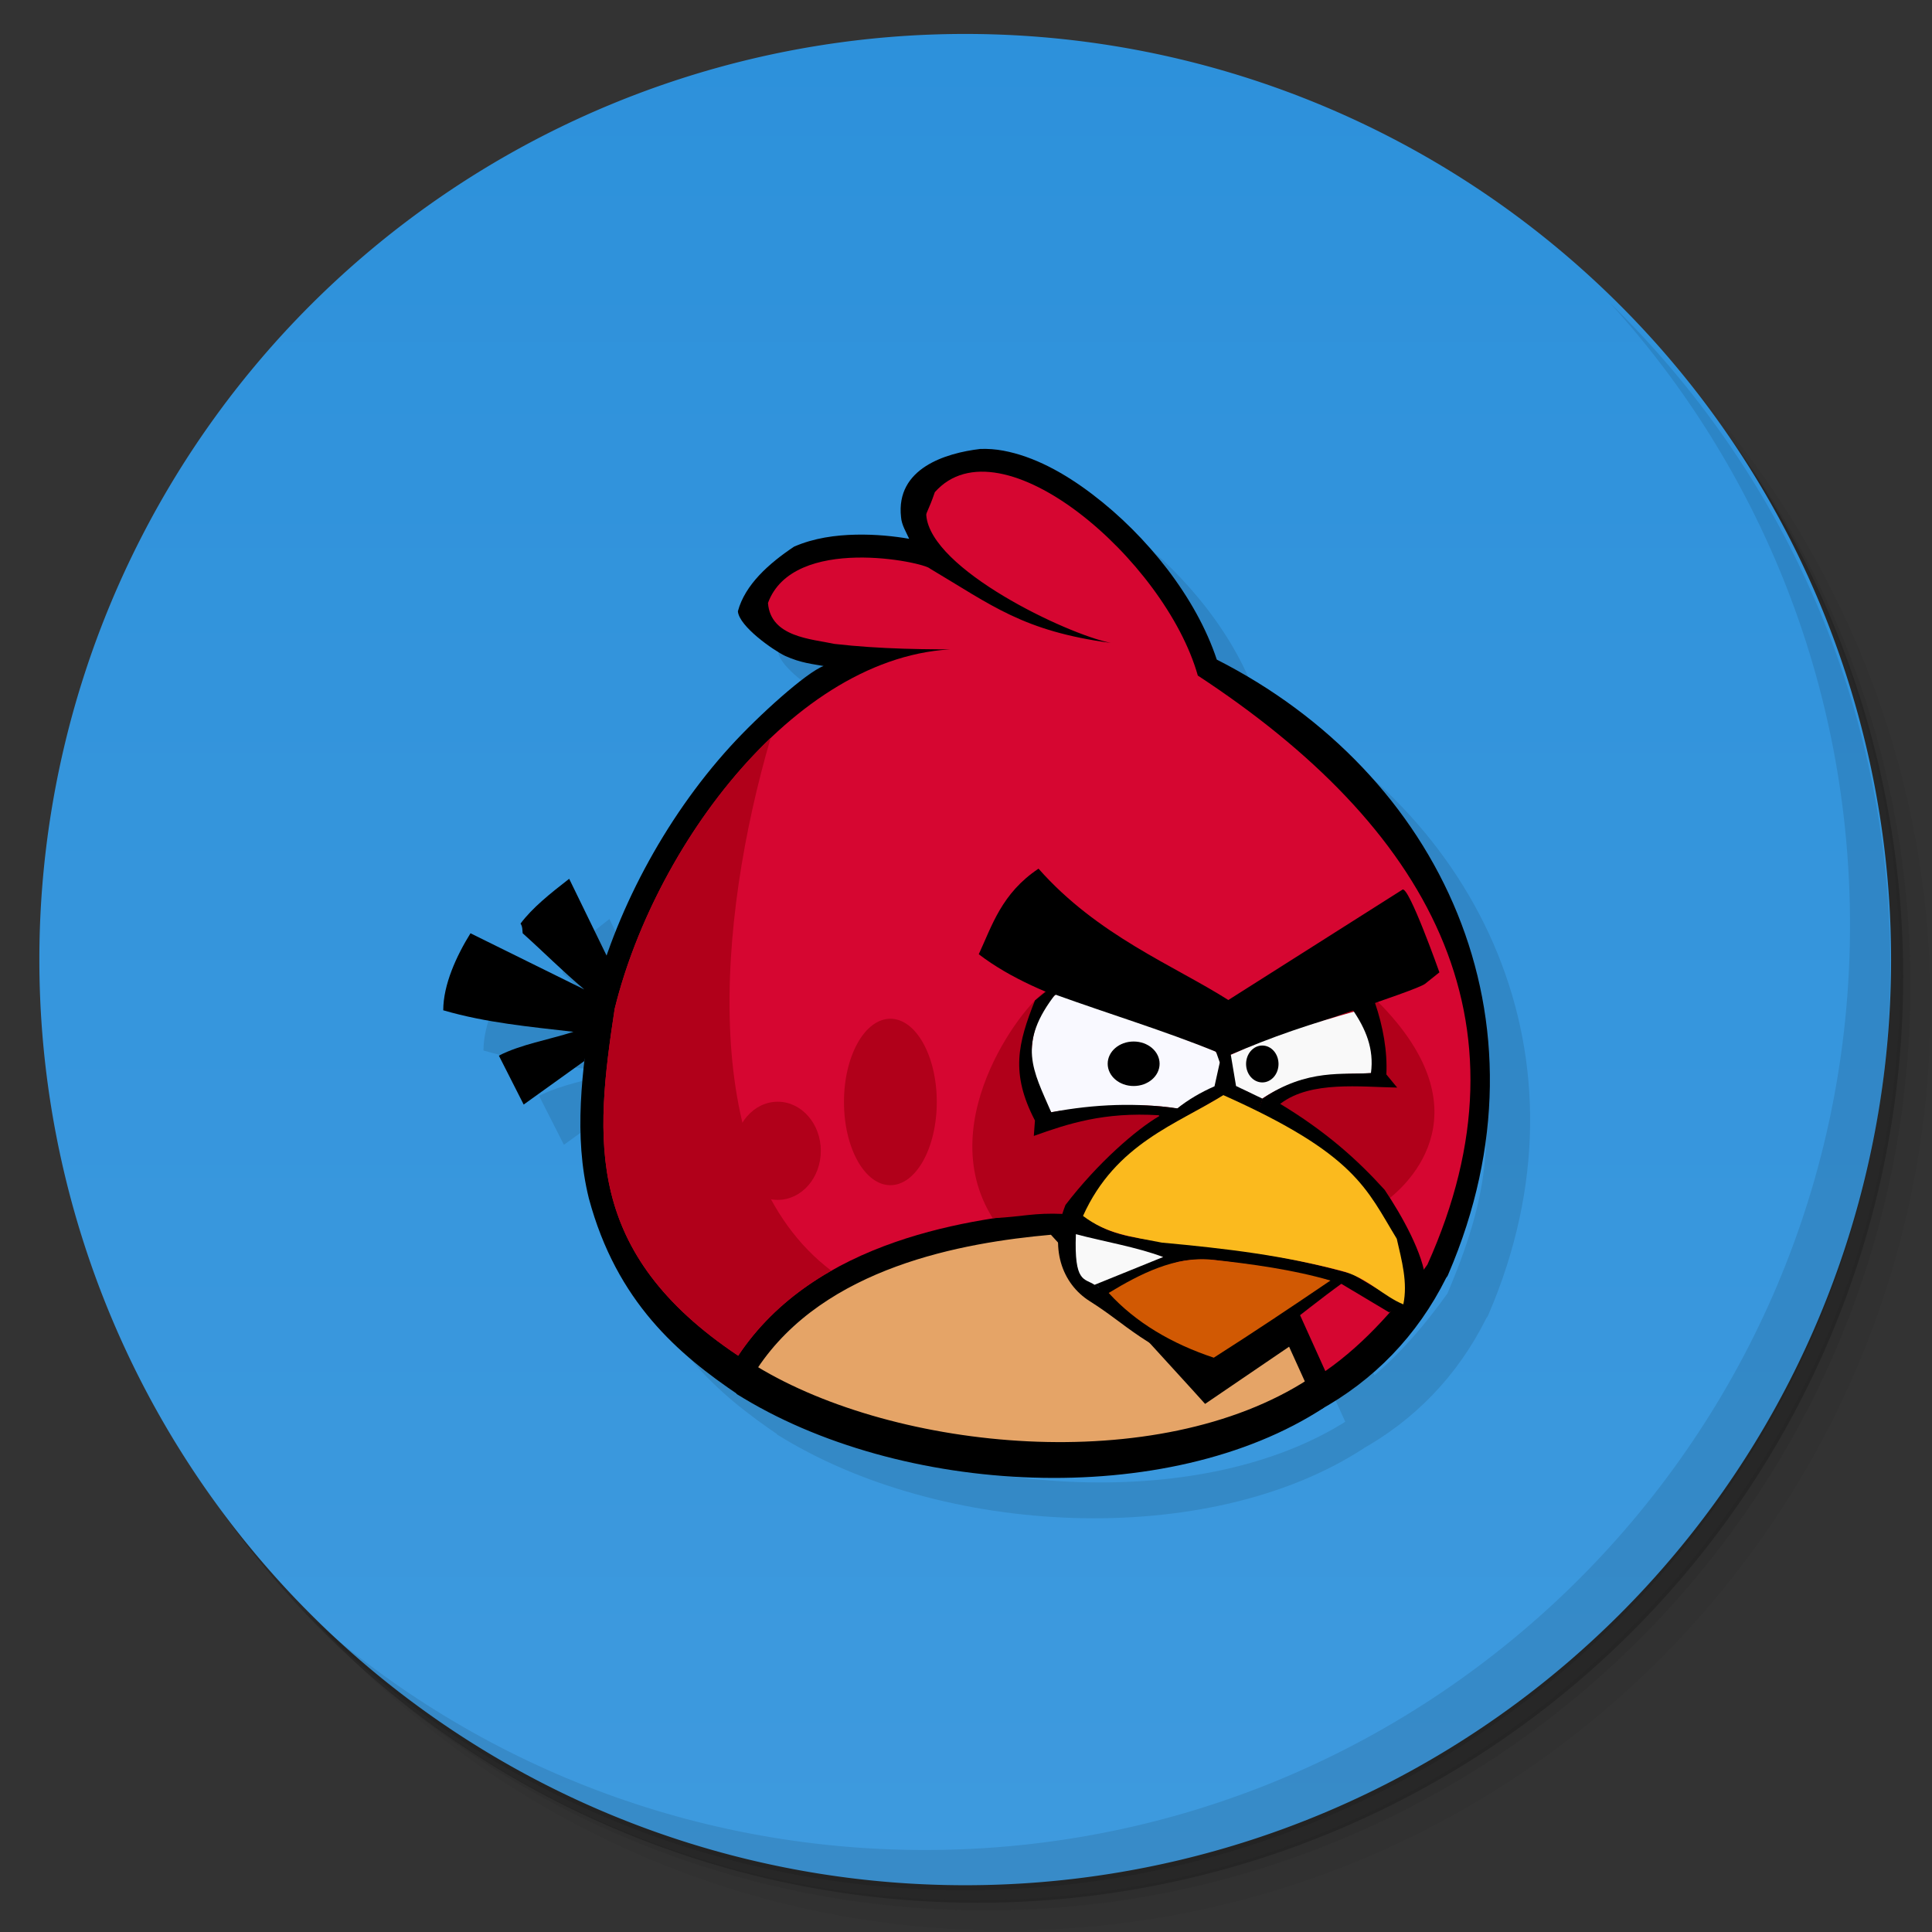 <?xml version="1.0" encoding="UTF-8" standalone="no"?>
<svg
   xmlns:dc="http://purl.org/dc/elements/1.1/"
   xmlns:cc="http://creativecommons.org/ns#"
   xmlns:rdf="http://www.w3.org/1999/02/22-rdf-syntax-ns#"
   xmlns:svg="http://www.w3.org/2000/svg"
   xmlns="http://www.w3.org/2000/svg"
   xmlns:xlink="http://www.w3.org/1999/xlink"
   xmlns:sodipodi="http://sodipodi.sourceforge.net/DTD/sodipodi-0.dtd"
   xmlns:inkscape="http://www.inkscape.org/namespaces/inkscape"
   width="48"
   viewBox="0 0 13.547 13.547"
   height="48"
   id="svg2"
   version="1.1"
   inkscape:version="0.48.4 r9939"
   sodipodi:docname="com_rovio_angrybirds.svg">
  <rect x="0" y="0" width="13.547" height="13.547" fill="#333333" stroke="none"/>
  <sodipodi:namedview
     pagecolor="#ffffff"
     bordercolor="#666666"
     borderopacity="1"
     objecttolerance="10"
     gridtolerance="10"
     guidetolerance="10"
     inkscape:pageopacity="0"
     inkscape:pageshadow="2"
     inkscape:window-width="1280"
     inkscape:window-height="960"
     id="namedview329"
     showgrid="false"
     inkscape:zoom="11.313709"
     inkscape:cx="20.824625"
     inkscape:cy="16.966463"
     inkscape:window-x="0"
     inkscape:window-y="0"
     inkscape:window-maximized="1"
     inkscape:current-layer="layer2">
    <inkscape:grid
       type="xygrid"
       id="grid3308" />
  </sodipodi:namedview>
  <defs
     id="defs4">
    <linearGradient
       id="linearGradient4138">
      <stop
         style="stop-color:#3e9ade;stop-opacity:1;"
         offset="0"
         id="stop4140" />
      <stop
         style="stop-color:#2d91db;stop-opacity:1;"
         offset="1"
         id="stop4142" />
    </linearGradient>
    <linearGradient
       id="linearGradient4054">
      <stop
         style="stop-color:#108ed5;stop-opacity:1;"
         offset="0"
         id="stop4056" />
      <stop
         style="stop-color:#129ae6;stop-opacity:1;"
         offset="1"
         id="stop4058" />
    </linearGradient>
    <linearGradient
       id="linearGradient4043">
      <stop
         style="stop-color:#324f6d;stop-opacity:1;"
         offset="0"
         id="stop4045" />
      <stop
         style="stop-color:#38597c;stop-opacity:1;"
         offset="1"
         id="stop4047" />
    </linearGradient>
    <linearGradient
       id="linearGradient4027">
      <stop
         style="stop-color:#4079b0;stop-opacity:1;"
         offset="0"
         id="stop4031" />
      <stop
         style="stop-color:#4883bc;stop-opacity:1;"
         offset="1"
         id="stop4033" />
    </linearGradient>
    <linearGradient
       id="linearGradient4019">
      <stop
         style="stop-color:#dddddd;stop-opacity:1;"
         offset="0"
         id="stop4021" />
      <stop
         style="stop-color:#e7e7e7;stop-opacity:1;"
         offset="1"
         id="stop4024" />
    </linearGradient>
    <linearGradient
       id="linearGradient3999">
      <stop
         style="stop-color:#7283a0;stop-opacity:1;"
         offset="0"
         id="stop4001" />
      <stop
         style="stop-color:#7e8da8;stop-opacity:1;"
         offset="1"
         id="stop4003" />
    </linearGradient>
    <linearGradient
       id="linearGradient4026">
      <stop
         style="stop-color:#7f92b2;stop-opacity:1;"
         offset="0"
         id="stop4028" />
      <stop
         style="stop-color:#8b9cb9;stop-opacity:1;"
         offset="1"
         id="stop4030" />
    </linearGradient>
    <linearGradient
       id="linearGradient4021">
      <stop
         style="stop-color:#d66b1e;stop-opacity:1;"
         offset="0"
         id="stop4023" />
      <stop
         style="stop-color:#e17527;stop-opacity:1;"
         offset="1"
         id="stop4025" />
    </linearGradient>
    <linearGradient
       id="linearGradient4025">
      <stop
         style="stop-color:#c70103;stop-opacity:1;"
         offset="0"
         id="stop4027" />
      <stop
         style="stop-color:#db0103;stop-opacity:1;"
         offset="1"
         id="stop4029" />
    </linearGradient>
    <linearGradient
       id="linearGradient3969">
      <stop
         style="stop-color:#ab002d;stop-opacity:1;"
         offset="0"
         id="stop3971" />
      <stop
         style="stop-color:#c00033;stop-opacity:1;"
         offset="1"
         id="stop3973" />
    </linearGradient>
    <linearGradient
       id="linearGradient3944">
      <stop
         style="stop-color:#ea635d;stop-opacity:1;"
         offset="0"
         id="stop3946" />
      <stop
         style="stop-color:#f96963;stop-opacity:1;"
         offset="1"
         id="stop3948" />
    </linearGradient>
    <linearGradient
       id="0">
      <stop
         stop-color="#198ba6"
         id="stop7" />
      <stop
         offset="1"
         stop-color="#42c9e7"
         id="stop9" />
    </linearGradient>
    <clipPath
       id="clipPath11">
      <path
         d="m 489.217,197.275 c -2.603,0 -3.953,-1.367 -3.953,-3.971 l 0,0 0,-1.034 c 0,-2.604 1.35,-3.971 3.953,-3.971 l 0,0 1.035,0 c 2.62,0 3.97,1.367 3.97,3.971 l 0,0 0,1.034 c 0,2.604 -1.35,3.971 -3.97,3.971 l 0,0 -1.035,0 z"
         id="path13" />
    </clipPath>
    <linearGradient
       id="1">
      <stop
         stop-color="#620000"
         id="stop16"
         offset="0"
         style="stop-color:#f96963;stop-opacity:1;" />
      <stop
         offset="1"
         stop-color="#dd0f0f"
         id="stop18"
         style="stop-color:#f96963;stop-opacity:1;" />
    </linearGradient>
    <clipPath
       id="clipPath20">
      <rect
         y="223"
         x="307"
         height="42"
         width="42"
         transform="matrix(0,1,-1,0,0,0)"
         fill="url(#2)"
         color="#bebebe"
         rx="9"
         id="rect22" />
    </clipPath>
    <linearGradient
       xlink:href="#1"
       id="2"
       gradientUnits="userSpaceOnUse"
       gradientTransform="matrix(0.175,0,0,0.175,302.8,216)"
       y1="280"
       x2="0"
       y2="40" />
    <clipPath
       id="clipPath25">
      <rect
         y="85"
         x="433"
         height="22"
         width="22"
         fill="url(#3)"
         color="#bebebe"
         rx="4"
         id="rect27" />
    </clipPath>
    <linearGradient
       xlink:href="#1"
       id="3"
       gradientUnits="userSpaceOnUse"
       gradientTransform="matrix(0.087,0,0,0.087,430.9,81.5)"
       y1="291.43"
       x2="0"
       y2="40" />
    <clipPath
       id="clipPath30">
      <rect
         width="30"
         height="30"
         x="433"
         y="37"
         fill="url(#4)"
         color="#bebebe"
         rx="6"
         id="rect32" />
    </clipPath>
    <linearGradient
       xlink:href="#1"
       id="4"
       gradientUnits="userSpaceOnUse"
       gradientTransform="matrix(0.119,0,0,0.119,430.136,32.227)"
       y1="291.43"
       x2="0"
       y2="40" />
    <clipPath
       id="clipPath35">
      <rect
         width="16"
         height="16"
         x="304"
         y="212"
         transform="matrix(0,1,-1,0,0,0)"
         fill="url(#5)"
         color="#bebebe"
         rx="3"
         id="rect37" />
    </clipPath>
    <linearGradient
       xlink:href="#1"
       id="5"
       gradientUnits="userSpaceOnUse"
       gradientTransform="matrix(0.067,0,0,0.067,302.4,209.333)"
       y1="280"
       x2="0"
       y2="40" />
    <clipPath
       id="clipPath40">
      <rect
         y="46"
         x="34"
         height="220"
         width="220"
         fill="url(#6)"
         color="#bebebe"
         rx="50"
         id="rect42" />
    </clipPath>
    <linearGradient
       xlink:href="#1"
       id="6"
       gradientUnits="userSpaceOnUse"
       gradientTransform="translate(0,-4)"
       y1="280"
       x2="0"
       y2="40" />
    <clipPath
       id="clipPath45">
      <rect
         y="142"
         x="290"
         height="60"
         width="60"
         fill="url(#7)"
         color="#bebebe"
         rx="12.5"
         id="rect47" />
    </clipPath>
    <linearGradient
       xlink:href="#1"
       id="7"
       gradientUnits="userSpaceOnUse"
       y1="204"
       x2="0"
       y2="140" />
    <clipPath
       id="clipPath50">
      <rect
         width="88"
         height="88"
         x="292"
         y="32"
         fill="url(#8)"
         color="#bebebe"
         rx="18"
         id="rect52" />
    </clipPath>
    <linearGradient
       xlink:href="#1"
       id="8"
       gradientUnits="userSpaceOnUse"
       y1="124"
       x2="0"
       y2="28" />
    <clipPath
       id="clipPath55">
      <rect
         y="101"
         x="417"
         height="22"
         width="22"
         fill="url(#9)"
         color="#bebebe"
         rx="5"
         id="rect57" />
    </clipPath>
    <linearGradient
       xlink:href="#1"
       id="9"
       gradientUnits="userSpaceOnUse"
       gradientTransform="matrix(0.087,0,0,0.087,414.9,97.5)"
       y1="302.86"
       x2="0"
       y2="28.571" />
    <clipPath
       id="clipPath60">
      <rect
         width="30"
         height="30"
         x="417"
         y="53"
         fill="url(#A)"
         color="#bebebe"
         rx="7"
         id="rect62" />
    </clipPath>
    <linearGradient
       xlink:href="#1"
       id="A"
       gradientUnits="userSpaceOnUse"
       gradientTransform="matrix(0.119,0,0,0.119,414.136,48.227)"
       y1="299.81"
       x2="0"
       y2="31.619" />
    <use
       id="B"
       opacity="0.2"
       fill="#ffffff"
       xlink:href="#U" />
    <clipPath
       id="clipPath66">
      <use
         xlink:href="#B"
         transform="matrix(8,0,0,8,-2141.576,-54.424)"
         id="use68" />
    </clipPath>
    <clipPath
       id="clipPath70">
      <use
         xlink:href="#B"
         id="use72" />
    </clipPath>
    <use
       id="C"
       fill="none"
       xlink:href="#U" />
    <clipPath
       id="clipPath75">
      <use
         xlink:href="#C"
         id="use77" />
    </clipPath>
    <clipPath
       id="clipPath79">
      <use
         transform="matrix(8,0,0,8,-2141.576,-54.424)"
         xlink:href="#C"
         id="use81" />
    </clipPath>
    <use
       id="D"
       fill="none"
       xlink:href="#U" />
    <clipPath
       id="clipPath84">
      <use
         xlink:href="#D"
         id="use86" />
    </clipPath>
    <clipPath
       id="clipPath88">
      <use
         transform="matrix(8,0,0,8,-2141.576,-54.424)"
         xlink:href="#D"
         id="use90" />
    </clipPath>
    <use
       id="E"
       fill="none"
       xlink:href="#U" />
    <clipPath
       id="clipPath93">
      <use
         xlink:href="#E"
         id="use95" />
    </clipPath>
    <clipPath
       id="clipPath97">
      <use
         transform="matrix(8,0,0,8,-2141.576,-54.424)"
         xlink:href="#E"
         id="use99" />
    </clipPath>
    <use
       id="F"
       fill="none"
       xlink:href="#U" />
    <clipPath
       id="clipPath102">
      <use
         xlink:href="#F"
         id="use104" />
    </clipPath>
    <clipPath
       id="clipPath106">
      <use
         transform="matrix(8,0,0,8,-2141.576,-54.424)"
         xlink:href="#F"
         id="use108" />
    </clipPath>
    <use
       id="G"
       fill="none"
       xlink:href="#U" />
    <clipPath
       id="clipPath111">
      <use
         xlink:href="#G"
         id="use113" />
    </clipPath>
    <clipPath
       id="clipPath115">
      <use
         transform="matrix(8,0,0,8,-2141.576,-54.424)"
         xlink:href="#G"
         id="use117" />
    </clipPath>
    <use
       id="H"
       fill="none"
       xlink:href="#U" />
    <clipPath
       id="clipPath120">
      <use
         xlink:href="#H"
         id="use122" />
    </clipPath>
    <clipPath
       id="clipPath124">
      <use
         transform="matrix(8,0,0,8,-2141.576,-54.424)"
         xlink:href="#H"
         id="use126" />
    </clipPath>
    <use
       id="I"
       fill="none"
       xlink:href="#U" />
    <clipPath
       id="clipPath129">
      <use
         xlink:href="#I"
         id="use131" />
    </clipPath>
    <clipPath
       id="clipPath133">
      <rect
         y="223"
         x="307"
         height="42"
         width="42"
         transform="matrix(0,1,-1,0,0,0)"
         fill="url(#2)"
         color="#bebebe"
         rx="9"
         id="rect135" />
    </clipPath>
    <clipPath
       id="clipPath137">
      <rect
         y="85"
         x="433"
         height="22"
         width="22"
         fill="url(#3)"
         color="#bebebe"
         rx="4"
         id="rect139" />
    </clipPath>
    <clipPath
       id="clipPath141">
      <rect
         width="30"
         height="30"
         x="433"
         y="37"
         fill="url(#4)"
         color="#bebebe"
         rx="6"
         id="rect143" />
    </clipPath>
    <clipPath
       id="clipPath145">
      <rect
         width="16"
         height="16"
         x="304"
         y="212"
         transform="matrix(0,1,-1,0,0,0)"
         fill="url(#5)"
         color="#bebebe"
         rx="3"
         id="rect147" />
    </clipPath>
    <clipPath
       id="clipPath149">
      <rect
         y="46"
         x="34"
         height="220"
         width="220"
         fill="url(#6)"
         color="#bebebe"
         rx="50"
         id="rect151" />
    </clipPath>
    <clipPath
       id="clipPath153">
      <rect
         y="142"
         x="290"
         height="60"
         width="60"
         fill="url(#7)"
         color="#bebebe"
         rx="12.5"
         id="rect155" />
    </clipPath>
    <clipPath
       id="clipPath157">
      <rect
         width="88"
         height="88"
         x="292"
         y="32"
         fill="url(#8)"
         color="#bebebe"
         rx="18"
         id="rect159" />
    </clipPath>
    <clipPath
       id="clipPath161">
      <rect
         y="101"
         x="417"
         height="22"
         width="22"
         fill="url(#9)"
         color="#bebebe"
         rx="5"
         id="rect163" />
    </clipPath>
    <clipPath
       id="clipPath165">
      <rect
         width="30"
         height="30"
         x="417"
         y="53"
         fill="url(#A)"
         color="#bebebe"
         rx="7"
         id="rect167" />
    </clipPath>
    <clipPath
       id="clipPath169">
      <use
         transform="matrix(8,0,0,8,-2141.576,-54.424)"
         xlink:href="#I"
         id="use171" />
    </clipPath>
    <use
       id="J"
       fill="none"
       xlink:href="#U" />
    <clipPath
       id="clipPath174">
      <use
         xlink:href="#J"
         id="use176" />
    </clipPath>
    <clipPath
       id="clipPath178">
      <use
         transform="matrix(8,0,0,8,-2141.576,-54.424)"
         xlink:href="#J"
         id="use180" />
    </clipPath>
    <use
       id="K"
       fill="none"
       xlink:href="#U" />
    <clipPath
       id="clipPath183">
      <use
         xlink:href="#K"
         id="use185" />
    </clipPath>
    <clipPath
       id="clipPath187">
      <use
         transform="matrix(8,0,0,8,-2141.576,-54.424)"
         xlink:href="#K"
         id="use189" />
    </clipPath>
    <use
       id="L"
       fill="none"
       xlink:href="#U" />
    <clipPath
       id="clipPath192">
      <use
         xlink:href="#L"
         id="use194" />
    </clipPath>
    <clipPath
       id="clipPath196">
      <use
         transform="matrix(8,0,0,8,-2141.576,-54.424)"
         xlink:href="#L"
         id="use198" />
    </clipPath>
    <use
       id="M"
       fill="none"
       xlink:href="#U" />
    <clipPath
       id="clipPath201">
      <use
         xlink:href="#M"
         id="use203" />
    </clipPath>
    <clipPath
       id="clipPath205">
      <use
         transform="matrix(8,0,0,8,-2141.576,-54.424)"
         xlink:href="#M"
         id="use207" />
    </clipPath>
    <use
       id="N"
       fill="none"
       xlink:href="#U" />
    <clipPath
       id="clipPath210">
      <use
         xlink:href="#N"
         id="use212" />
    </clipPath>
    <clipPath
       id="clipPath214">
      <use
         transform="matrix(8,0,0,8,-2141.576,-54.424)"
         xlink:href="#N"
         id="use216" />
    </clipPath>
    <use
       id="O"
       fill="none"
       xlink:href="#U" />
    <clipPath
       id="clipPath219">
      <use
         xlink:href="#O"
         id="use221" />
    </clipPath>
    <clipPath
       id="clipPath223">
      <use
         transform="matrix(8,0,0,8,-2141.576,-54.424)"
         xlink:href="#O"
         id="use225" />
    </clipPath>
    <clipPath
       id="clipPath227">
      <path
         d="m 296,26 a 10,10 0 1 1 -20,0 10,10 0 1 1 20,0 z"
         id="path229" />
    </clipPath>
    <linearGradient
       gradientUnits="userSpaceOnUse"
       x2="0"
       y2="40"
       y1="280"
       xlink:href="#Q"
       id="P"
       gradientTransform="matrix(.175 0 0 .175 302.8 216)" />
    <linearGradient
       id="Q">
      <stop
         stop-color="#151515"
         id="stop233" />
      <stop
         offset="1"
         stop-color="#222"
         id="stop235" />
    </linearGradient>
    <linearGradient
       gradientUnits="userSpaceOnUse"
       x2="0"
       y2="90"
       y1="230"
       xlink:href="#Q"
       id="R"
       gradientTransform="matrix(.375 0 0 .375 298 16)" />
    <linearGradient
       gradientUnits="userSpaceOnUse"
       x2="0"
       y2="90"
       y1="230"
       xlink:href="#Q"
       id="S"
       gradientTransform="matrix(.25 0 0 .25 300 132)" />
    <clipPath
       id="clipPath239">
      <rect
         height="20"
         rx="4"
         y="78"
         x="434"
         width="20"
         color="#bebebe"
         id="rect241" />
    </clipPath>
    <clipPath
       id="clipPath243">
      <rect
         height="22"
         rx="4"
         y="77"
         x="433"
         width="22"
         color="#bebebe"
         id="rect245" />
    </clipPath>
    <clipPath
       id="clipPath247">
      <rect
         height="22"
         rx="5"
         y="77"
         x="433"
         width="22"
         color="#bebebe"
         id="rect249" />
    </clipPath>
    <clipPath
       id="clipPath251">
      <rect
         height="30"
         rx="6"
         y="29"
         x="433"
         width="30"
         color="#bebebe"
         id="rect253" />
    </clipPath>
    <clipPath
       id="clipPath255">
      <rect
         transform="matrix(0 -1 1 0 0 0)"
         height="60"
         rx="12.5"
         y="142"
         x="306"
         width="60"
         fill="url(#S)"
         color="#bebebe"
         id="rect257" />
    </clipPath>
    <clipPath
       id="clipPath259">
      <rect
         height="90"
         rx="18.75"
         y="31"
         x="307"
         width="90"
         fill="url(#R)"
         color="#bebebe"
         id="rect261" />
    </clipPath>
    <clipPath
       id="clipPath263">
      <rect
         height="30"
         rx="4"
         y="29"
         x="433"
         width="30"
         opacity="0.2"
         fill="#6d6d6d"
         color="#bebebe"
         id="rect265" />
    </clipPath>
    <clipPath
       id="clipPath267">
      <rect
         height="22"
         rx="3"
         y="77"
         x="433"
         width="22"
         opacity="0.2"
         fill="#6d6d6d"
         color="#bebebe"
         id="rect269" />
    </clipPath>
    <clipPath
       id="clipPath271">
      <path
         d="m 144,70 c -49.706,0 -90,40.294 -90,90 0,49.706 40.294,90 90,90 49.706,0 90,-40.294 90,-90 0,-49.706 -40.294,-90 -90,-90 z m 0,32.188 c 32.033,0 58,25.967 58,58 0,32.033 -25.967,58 -58,58 -32.033,0 -58,-25.967 -58,-58 0,-32.033 25.967,-58 58,-58 z"
         id="path273" />
    </clipPath>
    <clipPath
       id="clipPath275">
      <path
         d="m 152,204 a 8,8 0 1 1 -16,0 8,8 0 1 1 16,0 z"
         id="path277" />
    </clipPath>
    <clipPath
       id="clipPath279">
      <rect
         height="16"
         rx="3"
         y="116"
         x="432"
         width="16"
         color="#bebebe"
         id="rect281" />
    </clipPath>
    <clipPath
       id="clipPath283">
      <path
         d="m 145,215 c 33.137,0 60,-26.863 60,-60 0,-33.137 -26.863,-60 -60,-60 -33.137,0 -60,26.863 -60,60 0,12.507 3.829,24.106 10.375,33.719 L 89,211 111.281,204.625 C 120.894,211.172 132.493,215 145,215 z"
         id="path285" />
    </clipPath>
    <clipPath
       id="clipPath287">
      <path
         d="m 98.031,23.191 c -41.492,1.052 -74.844,35.068 -74.844,76.812 0,42.407 34.406,76.812 76.812,76.812 42.407,0 76.812,-34.406 76.812,-76.812 0,-42.407 -34.406,-76.812 -76.812,-76.812 -0.663,0 -1.31,-0.017 -1.969,0 z M 100,50.66 c 27.245,0 49.344,22.099 49.344,49.344 -1e-5,27.245 -22.099,49.344 -49.344,49.344 -27.245,-1e-5 -49.344,-22.099 -49.344,-49.344 0,-27.245 22.099,-49.344 49.344,-49.344 z"
         id="path289" />
    </clipPath>
    <clipPath
       id="clipPath291">
      <rect
         height="16"
         rx="2"
         y="116"
         x="432"
         width="16"
         opacity="0.2"
         fill="#6d6d6d"
         color="#bebebe"
         id="rect293" />
    </clipPath>
    <clipPath
       id="clipPath295">
      <rect
         height="240"
         rx="50"
         y="36"
         x="24"
         width="240"
         fill="#986767"
         color="#bebebe"
         id="rect297" />
    </clipPath>
    <clipPath
       id="clipPath299">
      <rect
         transform="rotate(90)"
         height="42"
         rx="9"
         y="223"
         x="307"
         width="42"
         fill="url(#P)"
         color="#bebebe"
         id="rect301" />
    </clipPath>
    <linearGradient
       xlink:href="#0"
       id="T"
       gradientUnits="userSpaceOnUse"
       gradientTransform="matrix(1.211,0,0,1.212,-131.348,-325.073)"
       y1="279.1"
       x2="0"
       y2="268.33" />
    <path
       id="U"
       d="m 296,26 a 10,10 0 1 1 -20,0 10,10 0 1 1 20,0 z"
       color="#000000" />
    <linearGradient
       xlink:href="#W"
       id="V"
       y1="46.752"
       x2="0"
       y2="-24.433"
       gradientUnits="userSpaceOnUse" />
    <linearGradient
       id="W">
      <stop
         stop-color="#c7c7c7"
         id="stop307" />
      <stop
         offset="1"
         stop-color="#dedede"
         id="stop309" />
    </linearGradient>
    <linearGradient
       inkscape:collect="always"
       xlink:href="#W"
       id="linearGradient3312"
       gradientUnits="userSpaceOnUse"
       y1="46.752"
       x2="0"
       y2="-24.433"
       gradientTransform="matrix(0.236,0,0,0.186,-11.35,4.835)" />
    <linearGradient
       inkscape:collect="always"
       xlink:href="#W-1"
       id="linearGradient3312-3"
       gradientUnits="userSpaceOnUse"
       y1="46.752"
       x2="0"
       y2="-24.433"
       gradientTransform="matrix(0.236,0,0,0.186,-11.35,4.835)" />
    <linearGradient
       id="W-1">
      <stop
         stop-color="#c7c7c7"
         id="stop307-9" />
      <stop
         offset="1"
         stop-color="#dedede"
         id="stop309-6" />
    </linearGradient>
    <linearGradient
       inkscape:collect="always"
       xlink:href="#1"
       id="linearGradient3938"
       x1="7.056"
       y1="13.264"
       x2="6.773"
       y2="0.282"
       gradientUnits="userSpaceOnUse" />
    <linearGradient
       inkscape:collect="always"
       xlink:href="#linearGradient3944"
       id="linearGradient3990"
       gradientUnits="userSpaceOnUse"
       x1="-25.5"
       y1="15"
       x2="-25.5"
       y2="11" />
    <linearGradient
       inkscape:collect="always"
       xlink:href="#linearGradient3944"
       id="linearGradient3992"
       gradientUnits="userSpaceOnUse"
       x1="-25.5"
       y1="15"
       x2="-25.5"
       y2="11"
       gradientTransform="matrix(15.333,0,0,11.5,415,-125.5)" />
    <linearGradient
       inkscape:collect="always"
       xlink:href="#linearGradient3944"
       id="linearGradient4001"
       gradientUnits="userSpaceOnUse"
       x1="-25.5"
       y1="15"
       x2="-25.5"
       y2="11" />
    <linearGradient
       inkscape:collect="always"
       xlink:href="#linearGradient3944"
       id="linearGradient4008"
       gradientUnits="userSpaceOnUse"
       x1="-25.5"
       y1="15"
       x2="-25.5"
       y2="11" />
    <linearGradient
       inkscape:collect="always"
       xlink:href="#linearGradient3944"
       id="linearGradient4013"
       gradientUnits="userSpaceOnUse"
       x1="-25.5"
       y1="15"
       x2="-25.5"
       y2="11" />
    <linearGradient
       inkscape:collect="always"
       xlink:href="#linearGradient3944"
       id="linearGradient4015"
       gradientUnits="userSpaceOnUse"
       x1="-25.5"
       y1="15"
       x2="-25.5"
       y2="11"
       gradientTransform="matrix(15.333,0,0,11.5,415,-125.5)" />
    <linearGradient
       inkscape:collect="always"
       xlink:href="#linearGradient3944"
       id="linearGradient4022"
       gradientUnits="userSpaceOnUse"
       x1="-25.5"
       y1="15"
       x2="-25.5"
       y2="11" />
    <linearGradient
       inkscape:collect="always"
       xlink:href="#linearGradient3944"
       id="linearGradient4024"
       gradientUnits="userSpaceOnUse"
       x1="-25.5"
       y1="15"
       x2="-25.5"
       y2="11"
       gradientTransform="matrix(15.333,0,0,11.5,415,-125.5)" />
    <linearGradient
       inkscape:collect="always"
       xlink:href="#linearGradient3944"
       id="linearGradient4031"
       gradientUnits="userSpaceOnUse"
       x1="-25.5"
       y1="15"
       x2="-25.5"
       y2="11" />
    <linearGradient
       inkscape:collect="always"
       xlink:href="#linearGradient3944"
       id="linearGradient4036"
       gradientUnits="userSpaceOnUse"
       x1="-25.5"
       y1="15"
       x2="-25.5"
       y2="11" />
    <linearGradient
       inkscape:collect="always"
       xlink:href="#linearGradient3798"
       id="linearGradient3804"
       x1="24"
       y1="47"
       x2="24"
       y2="1"
       gradientUnits="userSpaceOnUse" />
    <linearGradient
       id="linearGradient3798">
      <stop
         style="stop-color:#4c8ef2;stop-opacity:1;"
         offset="0"
         id="stop3800" />
      <stop
         style="stop-color:#5f9af3;stop-opacity:1;"
         offset="1"
         id="stop3802" />
    </linearGradient>
    <linearGradient
       gradientTransform="matrix(0.282,0,0,0.282,-17.274,1.581)"
       y2="1"
       x2="24"
       y1="47"
       x1="24"
       gradientUnits="userSpaceOnUse"
       id="linearGradient3258"
       xlink:href="#linearGradient3798"
       inkscape:collect="always" />
    <linearGradient
       inkscape:collect="always"
       xlink:href="#1-4"
       id="linearGradient3017"
       gradientUnits="userSpaceOnUse"
       gradientTransform="matrix(1.105,0,0,1.105,-134.279,-295.762)"
       y1="279.1"
       x2="0"
       y2="268.33" />
    <linearGradient
       id="1-4">
      <stop
         stop-color="#3c8610"
         id="stop8" />
      <stop
         offset="1"
         stop-color="#54bc16"
         id="stop10" />
    </linearGradient>
    <linearGradient
       y2="268.33"
       x2="0"
       y1="279.1"
       gradientTransform="matrix(1.105,0,0,1.105,-150.51,-295.465)"
       gradientUnits="userSpaceOnUse"
       id="linearGradient3035"
       xlink:href="#1-4"
       inkscape:collect="always" />
    <linearGradient
       xlink:href="#0-5"
       id="1-6"
       gradientUnits="userSpaceOnUse"
       gradientTransform="matrix(1.105,0,0,1.105,-151.462,-297.818)"
       y1="279.1"
       x2="0"
       y2="268.33" />
    <linearGradient
       id="0-5">
      <stop
         stop-color="#6b0118"
         id="stop7-3" />
      <stop
         offset="1"
         stop-color="#ab002d"
         id="stop9-1" />
    </linearGradient>
    <linearGradient
       xlink:href="#1-9"
       id="0-3"
       gradientUnits="userSpaceOnUse"
       y1="24"
       x2="0"
       y2="48"
       gradientTransform="matrix(0.282,0,0,0.282,6.7399158e-7,-6.3183333e-6)" />
    <linearGradient
       id="1-9">
      <stop
         stop-color="#ffffff"
         id="stop56" />
      <stop
         offset="1"
         stop-color="#ffffff"
         stop-opacity="0"
         id="stop58" />
    </linearGradient>
    <linearGradient
       xlink:href="#3-4"
       id="2-1"
       y1="24"
       x2="0"
       y2="48"
       gradientUnits="userSpaceOnUse"
       gradientTransform="matrix(-0.282,0,0,-0.282,13.547,13.547)" />
    <linearGradient
       id="3-4">
      <stop
         id="stop62" />
      <stop
         offset="1"
         stop-opacity="0"
         id="stop64" />
    </linearGradient>
    <linearGradient
       inkscape:collect="always"
       xlink:href="#3-4"
       id="linearGradient3242"
       gradientUnits="userSpaceOnUse"
       gradientTransform="matrix(-0.282,0,0,-0.282,0.694,13.354)"
       y1="24"
       x2="0"
       y2="48" />
    <linearGradient
       inkscape:collect="always"
       xlink:href="#1-9"
       id="linearGradient3245"
       gradientUnits="userSpaceOnUse"
       gradientTransform="matrix(0.282,0,0,0.282,-9.475,5.282)"
       y1="24"
       x2="0"
       y2="48" />
    <linearGradient
       xlink:href="#0-2"
       id="1-0"
       gradientUnits="userSpaceOnUse"
       gradientTransform="matrix(1.105,0,0,1.105,-122.335,-295.997)"
       y1="279.1"
       x2="0"
       y2="268.33" />
    <linearGradient
       id="0-2">
      <stop
         stop-color="#ba080a"
         id="stop7-7" />
      <stop
         offset="1"
         stop-color="#c70103"
         id="stop9-4" />
    </linearGradient>
    <linearGradient
       gradientTransform="matrix(1.105,0,0,1.105,-156.129,-300.936)"
       xlink:href="#linearGradient6881"
       id="linearGradient5390-7-4"
       y1="279.088"
       y2="268.363"
       gradientUnits="userSpaceOnUse"
       x2="0" />
    <linearGradient
       id="linearGradient6881">
      <stop
         offset="0"
         style="stop-color:#c45d13"
         id="stop347" />
      <stop
         offset="1"
         style="stop-color:#ea7a2a"
         id="stop349" />
    </linearGradient>
    <clipPath
       id="clipPath4199"
       clipPathUnits="userSpaceOnUse">
      <path
         inkscape:connector-curvature="0"
         style="opacity:0.5;fill:#ffffff"
         d="m 144,48 -23.594,55.062 -55.594,-22.25 22.25,55.594 L 32,160 l 55.062,23.594 -22.25,55.594 55.594,-22.25 L 144,272 l 23.594,-55.062 55.594,22.25 -22.25,-55.594 L 256,160 200.938,136.406 223.188,80.812 167.594,103.062 144,48 z m -23.188,56 46.375,0 32.812,32.812 0,46.375 L 167.188,216 120.812,216 88,183.188 88,136.812 120.812,104 z"
         id="path121" />
    </clipPath>
    <linearGradient
       inkscape:collect="always"
       xlink:href="#linearGradient4460"
       id="linearGradient3000"
       gradientUnits="userSpaceOnUse"
       gradientTransform="matrix(1.105,0,0,1.105,-134.279,-295.762)"
       y1="279.096"
       x2="0"
       y2="268.33" />
    <linearGradient
       id="linearGradient4460">
      <stop
         offset="0"
         style="stop-color:#dbdbdb"
         id="stop7-38" />
      <stop
         offset="1"
         style="stop-color:#f9f9f9"
         id="stop9-17" />
    </linearGradient>
    <linearGradient
       y2="268.33"
       x2="0"
       y1="279.096"
       gradientTransform="matrix(1.105,0,0,1.105,-152.794,-297.277)"
       gradientUnits="userSpaceOnUse"
       id="linearGradient3019"
       xlink:href="#linearGradient4460"
       inkscape:collect="always" />
    <linearGradient
       gradientTransform="matrix(1.105,0,0,1.105,-148.295,-295.925)"
       xlink:href="#9-1"
       id="3-9"
       y1="279.09"
       y2="268.36"
       gradientUnits="userSpaceOnUse"
       x2="0" />
    <linearGradient
       id="9-1">
      <stop
         stop-color="#336799"
         id="stop234" />
      <stop
         offset="1"
         stop-color="#4d8bc7"
         id="stop236" />
    </linearGradient>
    <linearGradient
       xlink:href="#4-9"
       id="5-8"
       gradientUnits="userSpaceOnUse"
       gradientTransform="matrix(3.916,0,0,3.916,-475.79,-43.611)"
       y1="279.1"
       x2="0"
       y2="268.33" />
    <linearGradient
       id="4-9">
      <stop
         stop-color="#294059"
         id="stop81" />
      <stop
         offset="1"
         stop-color="#3c5e82"
         id="stop83" />
    </linearGradient>
    <linearGradient
       inkscape:collect="always"
       xlink:href="#4-9"
       id="linearGradient3268"
       gradientUnits="userSpaceOnUse"
       gradientTransform="matrix(1.105,0,0,1.105,-117.213,-295.53)"
       y1="279.1"
       x2="0"
       y2="268.33" />
    <linearGradient
       xlink:href="#0-57"
       id="1-5"
       gradientUnits="userSpaceOnUse"
       gradientTransform="matrix(1.105,0,0,1.105,-134.279,-295.761)"
       y1="279.1"
       x2="0"
       y2="268.33" />
    <linearGradient
       id="0-57">
      <stop
         stop-color="#1584d4"
         id="stop7-9" />
      <stop
         offset="1"
         stop-color="#0a99d6"
         id="stop9-8" />
    </linearGradient>
    <linearGradient
       inkscape:collect="always"
       xlink:href="#0-57"
       id="linearGradient3279"
       gradientUnits="userSpaceOnUse"
       gradientTransform="matrix(1.105,0,0,1.105,-134.279,-295.761)"
       y1="279.1"
       x2="0"
       y2="268.33" />
    <linearGradient
       inkscape:collect="always"
       xlink:href="#0-57"
       id="linearGradient3283"
       gradientUnits="userSpaceOnUse"
       gradientTransform="matrix(1.105,0,0,1.105,-118.07,-294.542)"
       y1="279.1"
       x2="0"
       y2="268.33" />
    <linearGradient
       gradientTransform="matrix(1.105,0,0,1.105,-134.279,-295.762)"
       xlink:href="#3-8"
       id="0-1"
       y1="279.1"
       y2="268.33"
       gradientUnits="userSpaceOnUse"
       x2="0" />
    <linearGradient
       id="3-8">
      <stop
         stop-color="#10a7ce"
         id="stop74" />
      <stop
         offset="1"
         stop-color="#1ac8ef"
         id="stop76" />
    </linearGradient>
    <linearGradient
       y2="268.33"
       x2="0"
       y1="279.1"
       gradientTransform="matrix(1.105,0,0,1.105,-134.279,-295.762)"
       gradientUnits="userSpaceOnUse"
       id="linearGradient3164"
       xlink:href="#3-8"
       inkscape:collect="always" />
    <linearGradient
       inkscape:collect="always"
       xlink:href="#3-8"
       id="linearGradient3340"
       gradientUnits="userSpaceOnUse"
       gradientTransform="matrix(1.105,0,0,1.105,-131.553,-293.036)"
       y1="279.1"
       x2="0"
       y2="268.33" />
    <linearGradient
       inkscape:collect="always"
       xlink:href="#linearGradient4138"
       id="linearGradient4144"
       x1="-27"
       y1="13"
       x2="-24"
       y2="13"
       gradientUnits="userSpaceOnUse" />
  </defs>
  <g
     inkscape:groupmode="layer"
     id="layer1"
     inkscape:label="Shadow"
     sodipodi:insensitive="true">
    <path
       style="opacity:0.05;fill:#000000;fill-opacity:1;stroke:none"
       d="M 25,2 C 12.297,2 2,12.297 2,25 2,31.367 4.601,37.117 8.781,41.281 12.866,44.994 18.296,47.25 24.25,47.25 c 12.703,0 23,-10.297 23,-23 0,-5.954 -2.256,-11.384 -5.969,-15.469 C 37.117,4.601 31.367,2 25,2 z M 41.281,8.781 C 45.136,12.894 47.5,18.419 47.5,24.5 c 0,12.703 -10.297,23 -23,23 C 18.419,47.5 12.894,45.136 8.781,41.281 12.941,45.425 18.665,48 25,48 37.703,48 48,37.703 48,25 48,18.665 45.425,12.941 41.281,8.781 z"
       transform="scale(0.282,0.282)"
       id="path3978"
       inkscape:connector-curvature="0" />
    <path
       style="opacity:0.1;fill:#000000;fill-opacity:1;stroke:none"
       d="M 41.281,8.781 C 44.994,12.866 47.25,18.296 47.25,24.25 c 0,12.703 -10.297,23 -23,23 -5.954,0 -11.384,-2.256 -15.469,-5.969 C 12.894,45.136 18.419,47.5 24.5,47.5 c 12.703,0 23,-10.297 23,-23 0,-6.081 -2.364,-11.606 -6.219,-15.719 z"
       transform="scale(0.282,0.282)"
       id="path3976"
       inkscape:connector-curvature="0" />
    <path
       transform="matrix(4.327,0,0,3.246,117.193,-35.348)"
       d="m -24,13 a 1.5,2 0 1 1 -3,0 1.5,2 0 1 1 3,0 z"
       sodipodi:ry="2"
       sodipodi:rx="1.5"
       sodipodi:cy="13"
       sodipodi:cx="-25.5"
       id="path3952"
       style="opacity:0.2;fill:#000000;fill-opacity:1;stroke:none"
       sodipodi:type="arc" />
  </g>
  <g
     inkscape:groupmode="layer"
     id="layer2"
     inkscape:label="Base">
    <path
       style="fill:#000000;fill-opacity:0.102"
       inkscape:connector-curvature="0"
       d="M 5.557,9.905 C 6.267,8.932 7.411,8.963 7.641,8.924 l 0.07,0.077 0.147,0.336 0.48,0.319 0.372,0.412 0.674,-0.42 0.108,0.366 C 7.808,10.734 6.702,10.37 5.557,9.905 z"
       id="use4246" />
    <path
       style="color:#000000;fill:#000000;fill-opacity:0.102"
       inkscape:connector-curvature="0"
       d="M 7.155,3.43 C 6.913,3.459 6.562,3.565 6.6,3.908 6.604,3.963 6.636,4.013 6.657,4.06 6.553,4.042 6.423,4.028 6.283,4.031 6.141,4.034 5.99,4.054 5.85,4.115 5.673,4.233 5.506,4.382 5.456,4.568 5.464,4.674 5.705,4.842 5.787,4.881 5.9,4.932 5.988,4.939 6.057,4.952 5.939,4.995 5.605,5.294 5.402,5.517 4.936,6.029 4.589,6.693 4.436,7.317 l -0.002,0.007 -0.001,0.007 C 4.363,7.794 4.303,8.243 4.411,8.685 4.606,9.411 5.039,9.779 5.465,10.066 L 5.592,9.878 C 6.065,9.167 7.033,8.995 7.652,8.94 l 0.987,1.083 0.094,0.103 0.115,-0.078 0.474,-0.323 c 0.036,0.08 0.072,0.159 0.108,0.238 l 0.096,0.212 C 9.916,9.962 10.222,9.646 10.422,9.243 l 0.01,-0.014 0.007,-0.016 C 11.206,7.425 10.379,5.702 8.814,4.908 8.67,4.473 8.325,4.039 7.943,3.749 7.742,3.596 7.531,3.482 7.317,3.442 7.263,3.432 7.209,3.428 7.155,3.43 z m 0.008,0.32 c 0.029,3.322e-4 0.06,0.004 0.095,0.01 0.139,0.026 0.317,0.114 0.491,0.246 0.347,0.264 0.677,0.703 0.777,1.057 l 0.019,0.068 0.063,0.032 c 1.06,0.538 1.398,1.087 1.765,2.108 0.055,0.627 0.133,0.962 -0.224,1.799 C 10.005,9.272 9.833,9.477 9.638,9.643 9.603,9.566 9.566,9.486 9.535,9.418 L 9.457,9.243 9.299,9.351 8.782,9.702 7.835,8.662 7.782,8.604 7.703,8.61 C 7.102,8.658 6.036,8.793 5.422,9.566 4.995,9.251 4.805,8.941 4.723,8.608 4.634,8.246 4.681,7.842 4.75,7.387 4.89,6.824 5.215,6.2 5.639,5.735 6.029,5.306 6.495,5.019 6.968,4.997 c 0.046,-7.39e-5 0.091,1.613e-4 0.137,-2.237e-4 l 0.007,-0.322 c -0.003,-1.814e-4 -0.007,-6.45e-5 -0.01,-2.237e-4 -0.001,-5.02e-5 -0.002,5.02e-5 -0.003,0 -0.048,-0.002 -0.095,-0.002 -0.142,2.237e-4 -0.27,1.886e-4 -0.537,-0.006 -0.801,-0.037 -0.092,-0.019 -0.188,-0.032 -0.25,-0.056 -0.046,-0.018 -0.064,-0.025 -0.072,-0.047 0.029,-0.055 0.074,-0.092 0.144,-0.123 0.083,-0.036 0.197,-0.055 0.312,-0.058 0.115,-0.003 0.23,0.01 0.315,0.025 0.042,0.008 0.078,0.016 0.099,0.023 0.004,0.001 0.004,0.001 0.006,0.002 -0.002,-0.002 -0.004,-0.003 -0.007,-0.006 l 0.014,0.008 c 0.001,5.112e-4 0.006,0.002 0.006,0.002 1.148e-4,5.02e-5 -1.72e-4,6.446e-4 -6.747e-4,0.001 0.424,0.252 0.684,0.452 1.317,0.539 0.004,4.854e-4 0.007,0.001 0.01,0.002 l 0.053,-0.318 C 7.989,4.609 7.667,4.482 7.401,4.322 7.268,4.242 7.145,4.154 7.061,4.07 6.992,4.003 6.956,3.942 6.944,3.905 6.952,3.886 6.963,3.858 6.976,3.822 7.028,3.771 7.086,3.748 7.163,3.749 z"
       id="use4248" />
    <path
       inkscape:connector-curvature="0"
       d="M 4.556,7.025 4.273,6.444 C 4.139,6.548 4.016,6.647 3.932,6.758 c 0.015,0.023 0.012,0.045 0.015,0.068 0.154,0.138 0.272,0.259 0.432,0.394 L 3.581,6.826 C 3.484,6.984 3.39,7.186 3.39,7.366 3.692,7.454 3.995,7.481 4.303,7.517 4.129,7.573 3.935,7.605 3.78,7.684 L 3.954,8.027 4.379,7.722 z"
       id="use4250"
       style="fill:#000000;fill-opacity:0.102" />
    <path
       style="fill:#000000;fill-opacity:0.102"
       inkscape:connector-curvature="0"
       d="M 7.103,4.835 C 5.939,4.772 4.884,6.167 4.592,7.356 4.452,8.276 4.377,9.066 5.458,9.788 6,8.973 7.093,8.821 7.716,8.771 L 8.757,9.914 9.389,9.484 C 9.445,9.609 9.513,9.758 9.575,9.896 9.863,9.696 10.101,9.417 10.291,9.149 11.064,7.431 10.289,6.074 8.681,5.019 8.452,4.208 7.298,3.214 6.837,3.733 6.794,3.859 6.776,3.877 6.777,3.895 6.808,4.274 7.76,4.727 8.07,4.79 7.455,4.707 7.238,4.527 6.803,4.269 6.763,4.224 5.844,4.029 5.667,4.51 c 0.018,0.24 0.305,0.252 0.466,0.287 0.323,0.037 0.647,0.04 0.97,0.038 z"
       id="use4252" />
    <path
       style="fill:#000000;fill-opacity:0.102"
       inkscape:connector-curvature="0"
       d="M 7.619,7.233 C 7.511,7.265 6.802,8.124 7.243,8.824 7.462,8.814 7.526,8.785 7.739,8.794 L 8.898,7.91 10.006,8.699 C 10.155,8.588 10.73,8.062 9.906,7.269 9.13,7.38 8.387,7.301 7.619,7.233 z"
       id="use4254" />
    <path
       inkscape:connector-curvature="0"
       d="M 8.813,7.661 C 8.257,7.431 7.588,7.312 7.145,6.973 7.238,6.773 7.305,6.546 7.564,6.373 7.978,6.842 8.514,7.052 8.895,7.295 L 10.116,6.52 c 0.044,-0.028 0.259,0.58 0.259,0.58 l -0.1,0.08 C 10.214,7.23 9.287,7.519 8.913,7.676 z"
       id="use4256"
       style="fill:#000000;fill-opacity:0.102" />
    <path
       style="fill:#000000;fill-opacity:0.102"
       inkscape:connector-curvature="0"
       d="M 8.802,7.903 C 8.714,7.94 8.633,7.985 8.537,8.056 8.257,8 7.796,8.058 7.653,8.081 7.367,7.668 7.603,7.307 7.685,7.257 c 0.368,0.133 0.771,0.256 1.118,0.398 0.026,0.021 0.03,0.054 0.035,0.082 z"
       id="use4258" />
    <path
       inkscape:connector-curvature="0"
       d="m 8.413,7.741 c 0,0.086 -0.081,0.156 -0.182,0.156 -0.101,0 -0.182,-0.07 -0.182,-0.156 0,-0.086 0.081,-0.156 0.182,-0.156 0.101,0 0.182,0.07 0.182,0.156 z"
       id="use4260"
       style="fill:#000000;fill-opacity:0.102" />
    <path
       style="fill:#000000;fill-opacity:0.102"
       inkscape:connector-curvature="0"
       d="m 8.909,7.68 c -0.005,0.076 0.019,0.151 0.028,0.227 0.081,0.013 0.127,0.051 0.191,0.082 C 9.386,7.815 9.651,7.815 9.902,7.807 9.905,7.699 9.916,7.527 9.782,7.374 9.491,7.455 9.193,7.553 8.909,7.68 z"
       id="use4262" />
    <path
       inkscape:connector-curvature="0"
       d="m 9.247,7.745 c 0,0.071 -0.051,0.129 -0.114,0.129 -0.063,0 -0.114,-0.058 -0.114,-0.129 0,-0.071 0.051,-0.129 0.114,-0.129 0.063,0 0.114,0.058 0.114,0.129 z"
       id="use4264"
       style="fill:#000000;fill-opacity:0.102" />
    <path
       inkscape:connector-curvature="0"
       d="m 8.809,7.655 0.027,0.077 -0.037,0.167 c -0.094,0.041 -0.187,0.095 -0.263,0.157 l 0.044,0.067 C 8.668,8.074 8.764,8.018 8.862,7.964 L 9.105,8.08 9.136,7.987 8.95,7.898 8.91,7.66 z"
       id="use4266"
       style="fill:#000000;fill-opacity:0.102" />
    <path
       inkscape:connector-curvature="0"
       d="m 10.079,7.908 -0.076,-0.091 C 10.012,7.655 9.98,7.479 9.923,7.313 L 9.765,7.36 C 9.858,7.496 9.918,7.636 9.895,7.806 9.709,7.821 9.448,7.771 9.135,7.986 l -0.032,0.092 0.049,0.024 0.112,-0.083 C 9.475,7.859 9.824,7.904 10.079,7.908 z"
       id="use4268"
       style="fill:#000000;fill-opacity:0.102" />
    <path
       inkscape:connector-curvature="0"
       d="M 7.531,8.247 7.54,8.139 C 7.366,7.807 7.42,7.597 7.539,7.297 l 0.093,-0.076 0.058,0.023 C 7.408,7.601 7.527,7.789 7.653,8.081 c 0.31,-0.059 0.605,-0.067 0.886,-0.027 l 0.045,0.068 -0.137,0.078 -0.039,-0.098 C 8.024,8.078 7.771,8.161 7.531,8.247 z"
       id="use4270"
       style="fill:#000000;fill-opacity:0.102" />
    <path
       inkscape:connector-curvature="0"
       d="M 8.445,9.099 7.817,8.945 7.878,8.803 c 0.184,0.149 0.359,0.153 0.559,0.188 0.498,0.031 1.023,0.134 1.333,0.227 L 10.128,9.432 10.022,9.485 9.674,9.276 C 9.378,9.207 9.091,9.151 8.786,9.116 8.683,9.112 8.574,9.111 8.479,9.153 z"
       id="use4272"
       style="fill:#000000;fill-opacity:0.102" />
    <path
       inkscape:connector-curvature="0"
       d="M 7.959,9.289 C 8.104,9.221 8.453,9.087 8.453,9.087 L 8.489,9.148 8.068,9.36 z"
       id="use4274"
       style="fill:#000000;fill-opacity:0.102" />
    <path
       inkscape:connector-curvature="0"
       d="M 8.799,9.804 C 8.519,9.64 8.26,9.468 7.98,9.304 L 7.826,9.04 8.491,8.157 8.412,8.107 c -0.162,0.095 -0.435,0.33 -0.659,0.624 -0.119,0.303 -0.022,0.554 0.169,0.675 0.147,0.093 0.215,0.156 0.356,0.251 0.141,0.096 0.359,0.203 0.506,0.289 z"
       id="use4276"
       style="fill:#000000;fill-opacity:0.102" />
    <path
       style="fill:#000000;fill-opacity:0.102"
       inkscape:connector-curvature="0"
       d="M 8.438,9.096 C 8.248,9.025 8.03,8.99 7.826,8.936 c -0.013,0.343 0.059,0.306 0.131,0.355 z"
       id="use4278" />
    <path
       inkscape:connector-curvature="0"
       d="M 8.788,9.789 9.615,9.245 9.695,9.279 C 9.39,9.499 9.097,9.762 8.779,9.939 z"
       id="use4280"
       style="fill:#000000;fill-opacity:0.102" />
    <path
       style="fill:#000000;fill-opacity:0.102"
       inkscape:connector-curvature="0"
       d="M 8.056,9.348 C 8.275,9.215 8.524,9.088 8.78,9.115 9.057,9.144 9.354,9.186 9.611,9.262 9.325,9.455 9.086,9.615 8.794,9.802 8.503,9.706 8.246,9.557 8.056,9.348 z"
       id="use4282" />
    <path
       inkscape:connector-curvature="0"
       d="m 9.138,8.108 0.112,-0.09 C 9.579,8.215 9.799,8.413 9.991,8.625 10.11,8.802 10.265,9.075 10.279,9.264 L 10.123,9.447 10.06,8.97 9.64,8.416 z"
       id="use4284"
       style="fill:#000000;fill-opacity:0.102" />
    <path
       style="fill:#000000;fill-opacity:0.102"
       inkscape:connector-curvature="0"
       d="M 7.876,8.808 C 8.105,8.299 8.539,8.163 8.86,7.961 9.79,8.377 9.863,8.619 10.076,8.968 10.112,9.121 10.154,9.275 10.123,9.428 9.987,9.373 9.886,9.257 9.717,9.202 9.294,9.086 8.884,9.037 8.428,8.995 8.211,8.952 8.047,8.937 7.876,8.808 z"
       id="use4286" />
    <g
       transform="matrix(0.007,0,0,0.007,3.387,3.184)"
       style="fill:#000000;fill-opacity:0.102"
       id="use4288">
      <path
         inkscape:connector-curvature="0"
         d="m 1541.667,673.167 c 0,43.723 -17.909,79.167 -40,79.167 -22.091,0 -40,-35.444 -40,-79.167 0,-43.723 17.909,-79.167 40,-79.167 22.091,0 40,35.444 40,79.167 z"
         transform="matrix(1.162,0,0,1.053,-1296.619,-19.568)"
         id="path4338"
         style="fill:#000000;fill-opacity:0.102" />
      <path
         inkscape:connector-curvature="0"
         d="m 1433.333,721.5 c 0,27.154 -19.401,49.167 -43.333,49.167 -23.932,0 -43.333,-22.013 -43.333,-49.167 0,-27.154 19.401,-49.167 43.333,-49.167 23.932,0 43.333,22.013 43.333,49.167 z"
         transform="matrix(0.996,0,0,1,-1048.961,16.696)"
         id="path4340"
         style="fill:#000000;fill-opacity:0.102" />
    </g>
    <path
       inkscape:connector-curvature="0"
       d="m 5.588,9.863 c 0.977,0.594 2.808,0.78 3.872,0.089 l 0.106,0.201 c -1.095,0.717 -2.975,0.624 -4.121,-0.097 z"
       id="use4290"
       style="fill:#000000;fill-opacity:0.102" />
    <path
       style="fill:#000000;fill-opacity:0.102"
       inkscape:connector-curvature="0"
       d="M 5.686,5.457 C 5.158,5.959 4.756,6.69 4.592,7.356 4.452,8.276 4.377,9.066 5.458,9.788 5.631,9.528 5.859,9.336 6.111,9.193 5.161,8.474 5.314,6.729 5.686,5.457 z"
       id="use4292" />
    <path
       sodipodi:type="arc"
       style="fill:url(#linearGradient4144);fill-opacity:1;stroke:none"
       id="path3942"
       sodipodi:cx="-25.5"
       sodipodi:cy="13"
       sodipodi:rx="1.5"
       sodipodi:ry="2"
       d="m -24,13 a 1.5,2 0 1 1 -3,0 1.5,2 0 1 1 3,0 z"
       transform="matrix(0,-4.327,3.246,0,-35.43,-103.61)" />
    <path
       style="color:#000000;fill:#000000;fill-opacity:0.102"
       inkscape:connector-curvature="0"
       d="M 7.155,3.43 C 6.914,3.459 6.562,3.565 6.6,3.908 6.604,3.963 6.636,4.013 6.657,4.06 6.554,4.042 6.423,4.028 6.283,4.031 c -0.142,0.003 -0.293,0.023 -0.433,0.084 -0.177,0.118 -0.344,0.267 -0.394,0.453 0.008,0.106 0.249,0.274 0.331,0.313 0.112,0.051 0.201,0.058 0.27,0.071 C 5.939,4.995 5.605,5.294 5.402,5.517 4.936,6.029 4.589,6.693 4.436,7.317 l -0.002,0.007 -0.001,0.007 C 4.363,7.794 4.303,8.243 4.411,8.685 4.606,9.411 5.039,9.779 5.465,10.067 L 5.592,9.878 C 6.065,9.167 7.033,8.995 7.652,8.94 l 0.987,1.083 0.094,0.103 0.115,-0.078 0.474,-0.323 c 0.036,0.08 0.072,0.159 0.108,0.238 l 0.096,0.212 C 9.916,9.963 10.222,9.646 10.422,9.243 l 0.01,-0.014 0.007,-0.016 C 11.206,7.425 10.38,5.702 8.815,4.908 8.671,4.473 8.325,4.04 7.943,3.749 7.743,3.596 7.531,3.482 7.317,3.442 7.264,3.432 7.209,3.428 7.155,3.43 z m 0.008,0.32 c 0.029,3.322e-4 0.06,0.004 0.095,0.01 0.139,0.026 0.317,0.114 0.491,0.246 0.347,0.264 0.677,0.703 0.777,1.057 l 0.019,0.068 0.063,0.032 c 1.06,0.538 1.398,1.087 1.765,2.108 0.055,0.627 0.133,0.962 -0.224,1.799 C 10.005,9.272 9.833,9.477 9.638,9.643 9.603,9.566 9.566,9.486 9.536,9.418 L 9.457,9.243 9.299,9.351 8.782,9.702 7.835,8.663 7.782,8.604 7.703,8.611 C 7.102,8.658 6.036,8.793 5.422,9.566 4.995,9.251 4.805,8.941 4.723,8.608 4.634,8.246 4.681,7.842 4.751,7.387 4.89,6.824 5.216,6.2 5.639,5.735 6.03,5.306 6.495,5.019 6.968,4.997 c 0.046,-7.39e-5 0.091,1.613e-4 0.137,-2.237e-4 l 0.007,-0.322 c -0.003,-1.814e-4 -0.007,-6.45e-5 -0.01,-2.237e-4 -0.001,-5.02e-5 -0.002,5.02e-5 -0.003,0 -0.048,-0.002 -0.095,-0.002 -0.142,2.237e-4 -0.27,1.886e-4 -0.537,-0.006 -0.801,-0.037 -0.092,-0.019 -0.188,-0.032 -0.25,-0.056 -0.046,-0.018 -0.064,-0.025 -0.072,-0.047 0.029,-0.055 0.074,-0.092 0.144,-0.123 0.083,-0.036 0.197,-0.055 0.312,-0.058 0.115,-0.003 0.23,0.01 0.315,0.025 0.042,0.008 0.078,0.016 0.099,0.023 0.004,0.001 0.004,0.001 0.006,0.002 -0.002,-0.002 -0.004,-0.003 -0.007,-0.006 l 0.014,0.008 c 0.001,5.112e-4 0.006,0.002 0.006,0.002 1.148e-4,5.02e-5 -1.72e-4,6.446e-4 -6.747e-4,0.001 0.424,0.252 0.684,0.452 1.317,0.539 0.004,4.854e-4 0.007,0.001 0.01,0.002 l 0.053,-0.318 C 7.989,4.609 7.667,4.482 7.401,4.322 7.268,4.243 7.145,4.154 7.061,4.071 6.992,4.003 6.956,3.942 6.944,3.905 6.952,3.886 6.963,3.858 6.976,3.822 7.028,3.771 7.086,3.748 7.164,3.749 z"
       id="use4346" />
    <path
       style="opacity:0.1;fill:#000000;fill-opacity:1;stroke:none"
       d="M 40.031 7.531 C 43.744 11.616 46 17.046 46 23 C 46 35.703 35.703 46 23 46 C 17.046 46 11.616 43.744 7.531 40.031 C 11.709 44.323 17.538 47 24 47 C 36.703 47 47 36.703 47 24 C 47 17.538 44.323 11.709 40.031 7.531 z "
       transform="scale(0.282,0.282)"
       id="path4027" />
    <path
       id="path89"
       d="M 5.275,9.623 C 5.985,8.65 7.129,8.681 7.359,8.642 l 0.07,0.077 0.147,0.336 0.48,0.319 0.372,0.412 0.674,-0.42 0.108,0.366 C 7.526,10.451 6.42,10.088 5.275,9.623 z"
       inkscape:connector-curvature="0"
       style="fill:#e5a467" />
    <path
       id="path91"
       d="M 6.873,3.148 C 6.631,3.177 6.28,3.283 6.318,3.626 c 0.004,0.055 0.036,0.105 0.057,0.152 -0.103,-0.018 -0.234,-0.032 -0.374,-0.029 -0.142,0.003 -0.293,0.023 -0.433,0.084 -0.177,0.118 -0.344,0.267 -0.394,0.453 0.008,0.106 0.249,0.274 0.331,0.313 0.112,0.051 0.201,0.058 0.27,0.071 C 5.657,4.713 5.323,5.012 5.12,5.235 4.654,5.747 4.307,6.411 4.154,7.035 l -0.002,0.007 -0.001,0.007 C 4.081,7.512 4.02,7.961 4.129,8.403 4.324,9.129 4.757,9.497 5.183,9.784 L 5.31,9.596 C 5.782,8.884 6.751,8.713 7.369,8.658 L 8.357,9.741 8.45,9.844 8.566,9.765 9.039,9.443 c 0.036,0.08 0.072,0.159 0.108,0.238 l 0.096,0.212 C 9.634,9.68 9.939,9.364 10.14,8.961 l 0.01,-0.014 0.007,-0.016 C 10.924,7.143 10.097,5.42 8.532,4.625 8.388,4.19 8.043,3.757 7.661,3.467 7.46,3.314 7.249,3.2 7.035,3.16 6.981,3.15 6.927,3.146 6.873,3.148 z m 0.008,0.32 c 0.029,3.322e-4 0.06,0.004 0.095,0.01 0.139,0.026 0.317,0.114 0.491,0.246 0.347,0.264 0.677,0.703 0.777,1.057 l 0.019,0.068 0.063,0.032 c 1.06,0.538 1.398,1.087 1.765,2.108 0.055,0.627 0.133,0.962 -0.224,1.799 C 9.723,8.99 9.55,9.195 9.355,9.361 9.32,9.284 9.284,9.204 9.253,9.136 L 9.175,8.961 9.016,9.068 8.5,9.42 7.553,8.38 7.5,8.322 7.421,8.328 C 6.82,8.376 5.754,8.511 5.14,9.284 4.713,8.969 4.523,8.658 4.441,8.326 4.352,7.964 4.399,7.56 4.468,7.105 4.608,6.542 4.933,5.918 5.357,5.453 5.747,5.024 6.213,4.737 6.686,4.714 c 0.046,-7.39e-5 0.091,1.613e-4 0.137,-2.237e-4 l 0.007,-0.322 c -0.003,-1.814e-4 -0.007,-6.45e-5 -0.01,-2.237e-4 -0.001,-5.02e-5 -0.002,5.02e-5 -0.003,0 -0.048,-0.002 -0.095,-0.002 -0.142,2.237e-4 -0.27,1.886e-4 -0.537,-0.006 -0.801,-0.037 -0.092,-0.019 -0.188,-0.032 -0.25,-0.056 -0.046,-0.018 -0.064,-0.025 -0.072,-0.047 0.029,-0.055 0.074,-0.092 0.144,-0.123 0.083,-0.036 0.197,-0.055 0.312,-0.058 0.115,-0.003 0.23,0.01 0.315,0.025 0.042,0.008 0.078,0.016 0.099,0.023 0.004,0.001 0.004,0.001 0.006,0.002 -0.002,-0.002 -0.004,-0.003 -0.007,-0.006 l 0.014,0.008 c 0.001,5.112e-4 0.006,0.002 0.006,0.002 1.148e-4,5.02e-5 -1.72e-4,6.446e-4 -6.747e-4,0.001 0.424,0.252 0.684,0.452 1.317,0.539 0.004,4.854e-4 0.007,0.001 0.01,0.002 L 7.82,4.349 C 7.707,4.327 7.385,4.2 7.119,4.04 6.986,3.96 6.863,3.871 6.779,3.788 6.71,3.721 6.674,3.66 6.661,3.623 c 0.008,-0.019 0.019,-0.047 0.033,-0.083 0.052,-0.05 0.11,-0.073 0.187,-0.072 z"
       inkscape:connector-curvature="0"
       style="color:#000000" />
    <path
       id="path106"
       d="M 4.274,6.743 3.991,6.162 C 3.857,6.266 3.733,6.365 3.65,6.476 c 0.015,0.023 0.012,0.045 0.015,0.068 0.154,0.138 0.272,0.259 0.432,0.394 L 3.299,6.544 C 3.201,6.702 3.108,6.904 3.108,7.084 3.41,7.172 3.713,7.199 4.021,7.235 3.847,7.291 3.652,7.323 3.498,7.402 L 3.672,7.745 4.097,7.44 z"
       inkscape:connector-curvature="0" />
    <path
       inkscape:connector-curvature="0"
       d="M 4.556,7.025 4.273,6.444 C 4.139,6.549 4.016,6.647 3.932,6.758 c 0.015,0.023 0.012,0.045 0.015,0.068 0.154,0.138 0.272,0.259 0.432,0.394 L 3.581,6.826 C 3.484,6.984 3.39,7.186 3.39,7.366 3.692,7.454 3.995,7.481 4.303,7.517 4.129,7.573 3.935,7.605 3.78,7.684 L 3.954,8.027 4.379,7.722 z"
       id="use4354"
       style="fill:#000000;fill-opacity:0.102" />
    <path
       id="path93"
       d="M 6.821,4.553 C 5.657,4.49 4.602,5.885 4.31,7.074 4.17,7.994 4.095,8.784 5.176,9.506 5.718,8.69 6.81,8.539 7.434,8.489 L 8.475,9.632 9.107,9.202 C 9.163,9.327 9.231,9.476 9.293,9.614 9.581,9.414 9.819,9.135 10.009,8.867 10.782,7.149 10.007,5.791 8.399,4.737 8.17,3.926 7.016,2.932 6.555,3.451 6.512,3.577 6.493,3.594 6.495,3.613 6.525,3.992 7.477,4.445 7.788,4.508 7.173,4.425 6.956,4.245 6.521,3.987 6.481,3.942 5.562,3.746 5.385,4.228 c 0.018,0.24 0.305,0.252 0.466,0.287 0.323,0.037 0.647,0.04 0.97,0.038 z"
       inkscape:connector-curvature="0"
       style="fill:#d60631" />
    <path
       id="path95"
       d="M 7.337,6.951 C 7.229,6.983 6.52,7.841 6.961,8.542 7.18,8.531 7.243,8.503 7.456,8.512 L 8.616,7.628 9.724,8.417 C 9.873,8.306 10.448,7.78 9.624,6.987 8.848,7.098 8.105,7.018 7.337,6.951 z"
       inkscape:connector-curvature="0"
       style="fill:#b1001a" />
    <path
       id="path97"
       d="M 8.531,7.378 C 7.975,7.149 7.305,7.03 6.863,6.691 6.956,6.491 7.023,6.264 7.282,6.091 7.696,6.56 8.232,6.77 8.613,7.012 L 9.834,6.238 c 0.044,-0.028 0.259,0.58 0.259,0.58 l -0.1,0.08 C 9.931,6.948 9.005,7.237 8.631,7.394 z"
       inkscape:connector-curvature="0" />
    <path
       id="path99"
       d="M 8.52,7.621 C 8.432,7.658 8.351,7.703 8.255,7.774 7.975,7.718 7.514,7.776 7.371,7.799 7.085,7.386 7.321,7.025 7.403,6.975 c 0.368,0.133 0.771,0.256 1.118,0.398 0.026,0.021 0.03,0.054 0.035,0.082 z"
       inkscape:connector-curvature="0"
       style="fill:#f9f9ff" />
    <path
       id="5-2"
       d="m 8.131,7.459 c 0,0.086 -0.081,0.156 -0.182,0.156 -0.101,0 -0.182,-0.07 -0.182,-0.156 0,-0.086 0.081,-0.156 0.182,-0.156 0.101,0 0.182,0.07 0.182,0.156 z"
       inkscape:connector-curvature="0" />
    <path
       id="path102"
       d="m 8.626,7.398 c -0.005,0.076 0.019,0.151 0.028,0.227 0.081,0.013 0.127,0.051 0.191,0.082 C 9.104,7.532 9.369,7.532 9.62,7.525 9.623,7.417 9.634,7.244 9.5,7.092 9.209,7.173 8.911,7.271 8.626,7.398 z"
       inkscape:connector-curvature="0"
       style="fill:#f9f9f9" />
    <use
       id="use104-9"
       xlink:href="#5-2"
       transform="matrix(0.625,0,0,0.829,3.883,1.277)"
       x="0"
       y="0"
       width="744.094"
       height="1052.362" />
    <path
       id="path108"
       d="m 8.526,7.373 0.027,0.077 -0.037,0.167 c -0.094,0.041 -0.187,0.095 -0.263,0.157 l 0.044,0.067 c 0.088,-0.048 0.184,-0.105 0.282,-0.159 l 0.243,0.115 0.031,-0.093 -0.186,-0.089 -0.04,-0.238 z"
       inkscape:connector-curvature="0" />
    <path
       id="path110"
       d="M 9.797,7.626 9.721,7.534 C 9.729,7.373 9.698,7.197 9.641,7.031 L 9.483,7.078 C 9.576,7.213 9.636,7.354 9.613,7.524 9.427,7.539 9.166,7.489 8.852,7.704 l -0.032,0.092 0.049,0.024 0.112,-0.083 C 9.193,7.577 9.541,7.622 9.797,7.626 z"
       inkscape:connector-curvature="0" />
    <path
       id="path112"
       d="m 7.249,7.965 0.008,-0.108 C 7.084,7.525 7.138,7.315 7.257,7.015 l 0.093,-0.076 0.058,0.023 C 7.126,7.319 7.245,7.507 7.371,7.799 c 0.31,-0.059 0.605,-0.067 0.886,-0.027 l 0.045,0.068 -0.137,0.078 -0.039,-0.098 C 7.742,7.796 7.489,7.879 7.249,7.965 z"
       inkscape:connector-curvature="0" />
    <path
       id="path114"
       d="M 8.163,8.817 7.534,8.663 7.596,8.521 C 7.78,8.67 7.955,8.673 8.155,8.709 8.653,8.741 9.178,8.843 9.488,8.936 L 9.846,9.149 9.74,9.202 9.392,8.994 C 9.096,8.925 8.809,8.869 8.503,8.834 8.401,8.83 8.291,8.829 8.197,8.871 z"
       inkscape:connector-curvature="0" />
    <path
       id="path116"
       d="M 7.677,9.007 C 7.822,8.939 8.171,8.805 8.171,8.805 L 8.207,8.866 7.786,9.078 z"
       inkscape:connector-curvature="0" />
    <path
       id="path118"
       d="M 8.517,9.522 C 8.237,9.358 7.978,9.185 7.698,9.022 L 7.544,8.758 8.209,7.875 8.13,7.825 C 7.968,7.919 7.696,8.155 7.471,8.449 7.352,8.751 7.449,9.002 7.64,9.123 c 0.147,0.093 0.215,0.156 0.356,0.251 0.141,0.096 0.359,0.203 0.506,0.289 z"
       inkscape:connector-curvature="0" />
    <path
       id="path120"
       d="M 8.156,8.814 C 7.966,8.743 7.748,8.708 7.544,8.654 7.531,8.997 7.603,8.961 7.675,9.009 z"
       inkscape:connector-curvature="0"
       style="fill:#f9f9f9" />
    <path
       id="path122"
       d="M 8.506,9.507 9.333,8.963 9.412,8.997 C 9.107,9.217 8.815,9.48 8.497,9.657 z"
       inkscape:connector-curvature="0" />
    <path
       id="path124"
       d="M 7.774,9.066 C 7.993,8.933 8.241,8.806 8.498,8.833 8.775,8.862 9.072,8.904 9.329,8.979 9.043,9.173 8.804,9.333 8.511,9.52 8.221,9.424 7.964,9.275 7.774,9.066 z"
       inkscape:connector-curvature="0"
       style="fill:#d15903" />
    <path
       id="path126"
       d="m 8.856,7.825 0.112,-0.09 C 9.297,7.933 9.517,8.131 9.709,8.343 9.828,8.52 9.982,8.793 9.997,8.982 L 9.84,9.165 9.778,8.688 9.358,8.134 z"
       inkscape:connector-curvature="0" />
    <path
       id="path128"
       d="M 7.594,8.526 C 7.823,8.017 8.257,7.881 8.578,7.679 9.508,8.094 9.581,8.337 9.794,8.686 9.829,8.839 9.872,8.993 9.84,9.146 9.705,9.091 9.603,8.975 9.435,8.919 9.012,8.804 8.602,8.755 8.146,8.713 7.929,8.67 7.765,8.655 7.594,8.526 z"
       inkscape:connector-curvature="0"
       style="fill:#fbba1e" />
    <g
       id="g130"
       style="fill:#b1001a"
       transform="matrix(0.007,0,0,0.007,3.105,2.902)">
      <path
         id="path132"
         transform="matrix(1.162,0,0,1.053,-1296.619,-19.568)"
         d="m 1541.667,673.167 c 0,43.723 -17.909,79.167 -40,79.167 -22.091,0 -40,-35.444 -40,-79.167 0,-43.723 17.909,-79.167 40,-79.167 22.091,0 40,35.444 40,79.167 z"
         inkscape:connector-curvature="0" />
      <path
         id="path134"
         transform="matrix(0.996,0,0,1,-1048.961,16.696)"
         d="m 1433.333,721.5 c 0,27.154 -19.401,49.167 -43.333,49.167 -23.932,0 -43.333,-22.013 -43.333,-49.167 0,-27.154 19.401,-49.167 43.333,-49.167 23.932,0 43.333,22.013 43.333,49.167 z"
         inkscape:connector-curvature="0" />
    </g>
    <path
       inkscape:connector-curvature="0"
       d="m 5.588,9.863 c 0.977,0.594 2.808,0.78 3.872,0.089 l 0.106,0.201 c -1.095,0.717 -2.975,0.624 -4.121,-0.097 z"
       id="use4350"
       style="fill:#3489c6;fill-opacity:1" />
    <path
       id="path136"
       d="M 5.306,9.581 C 6.282,10.174 8.113,10.36 9.177,9.669 L 9.284,9.87 C 8.189,10.587 6.309,10.494 5.163,9.773 z"
       inkscape:connector-curvature="0" />
    <path
       id="path138"
       d="M 5.404,5.174 C 4.876,5.677 4.473,6.408 4.31,7.074 4.17,7.994 4.095,8.784 5.176,9.506 5.349,9.246 5.577,9.054 5.829,8.91 4.879,8.191 5.032,6.447 5.404,5.174 z"
       inkscape:connector-curvature="0"
       style="fill:#b1001a" />
  </g>
  <g
     inkscape:groupmode="layer"
     id="layer3"
     inkscape:label="Symbol" />
</svg>

